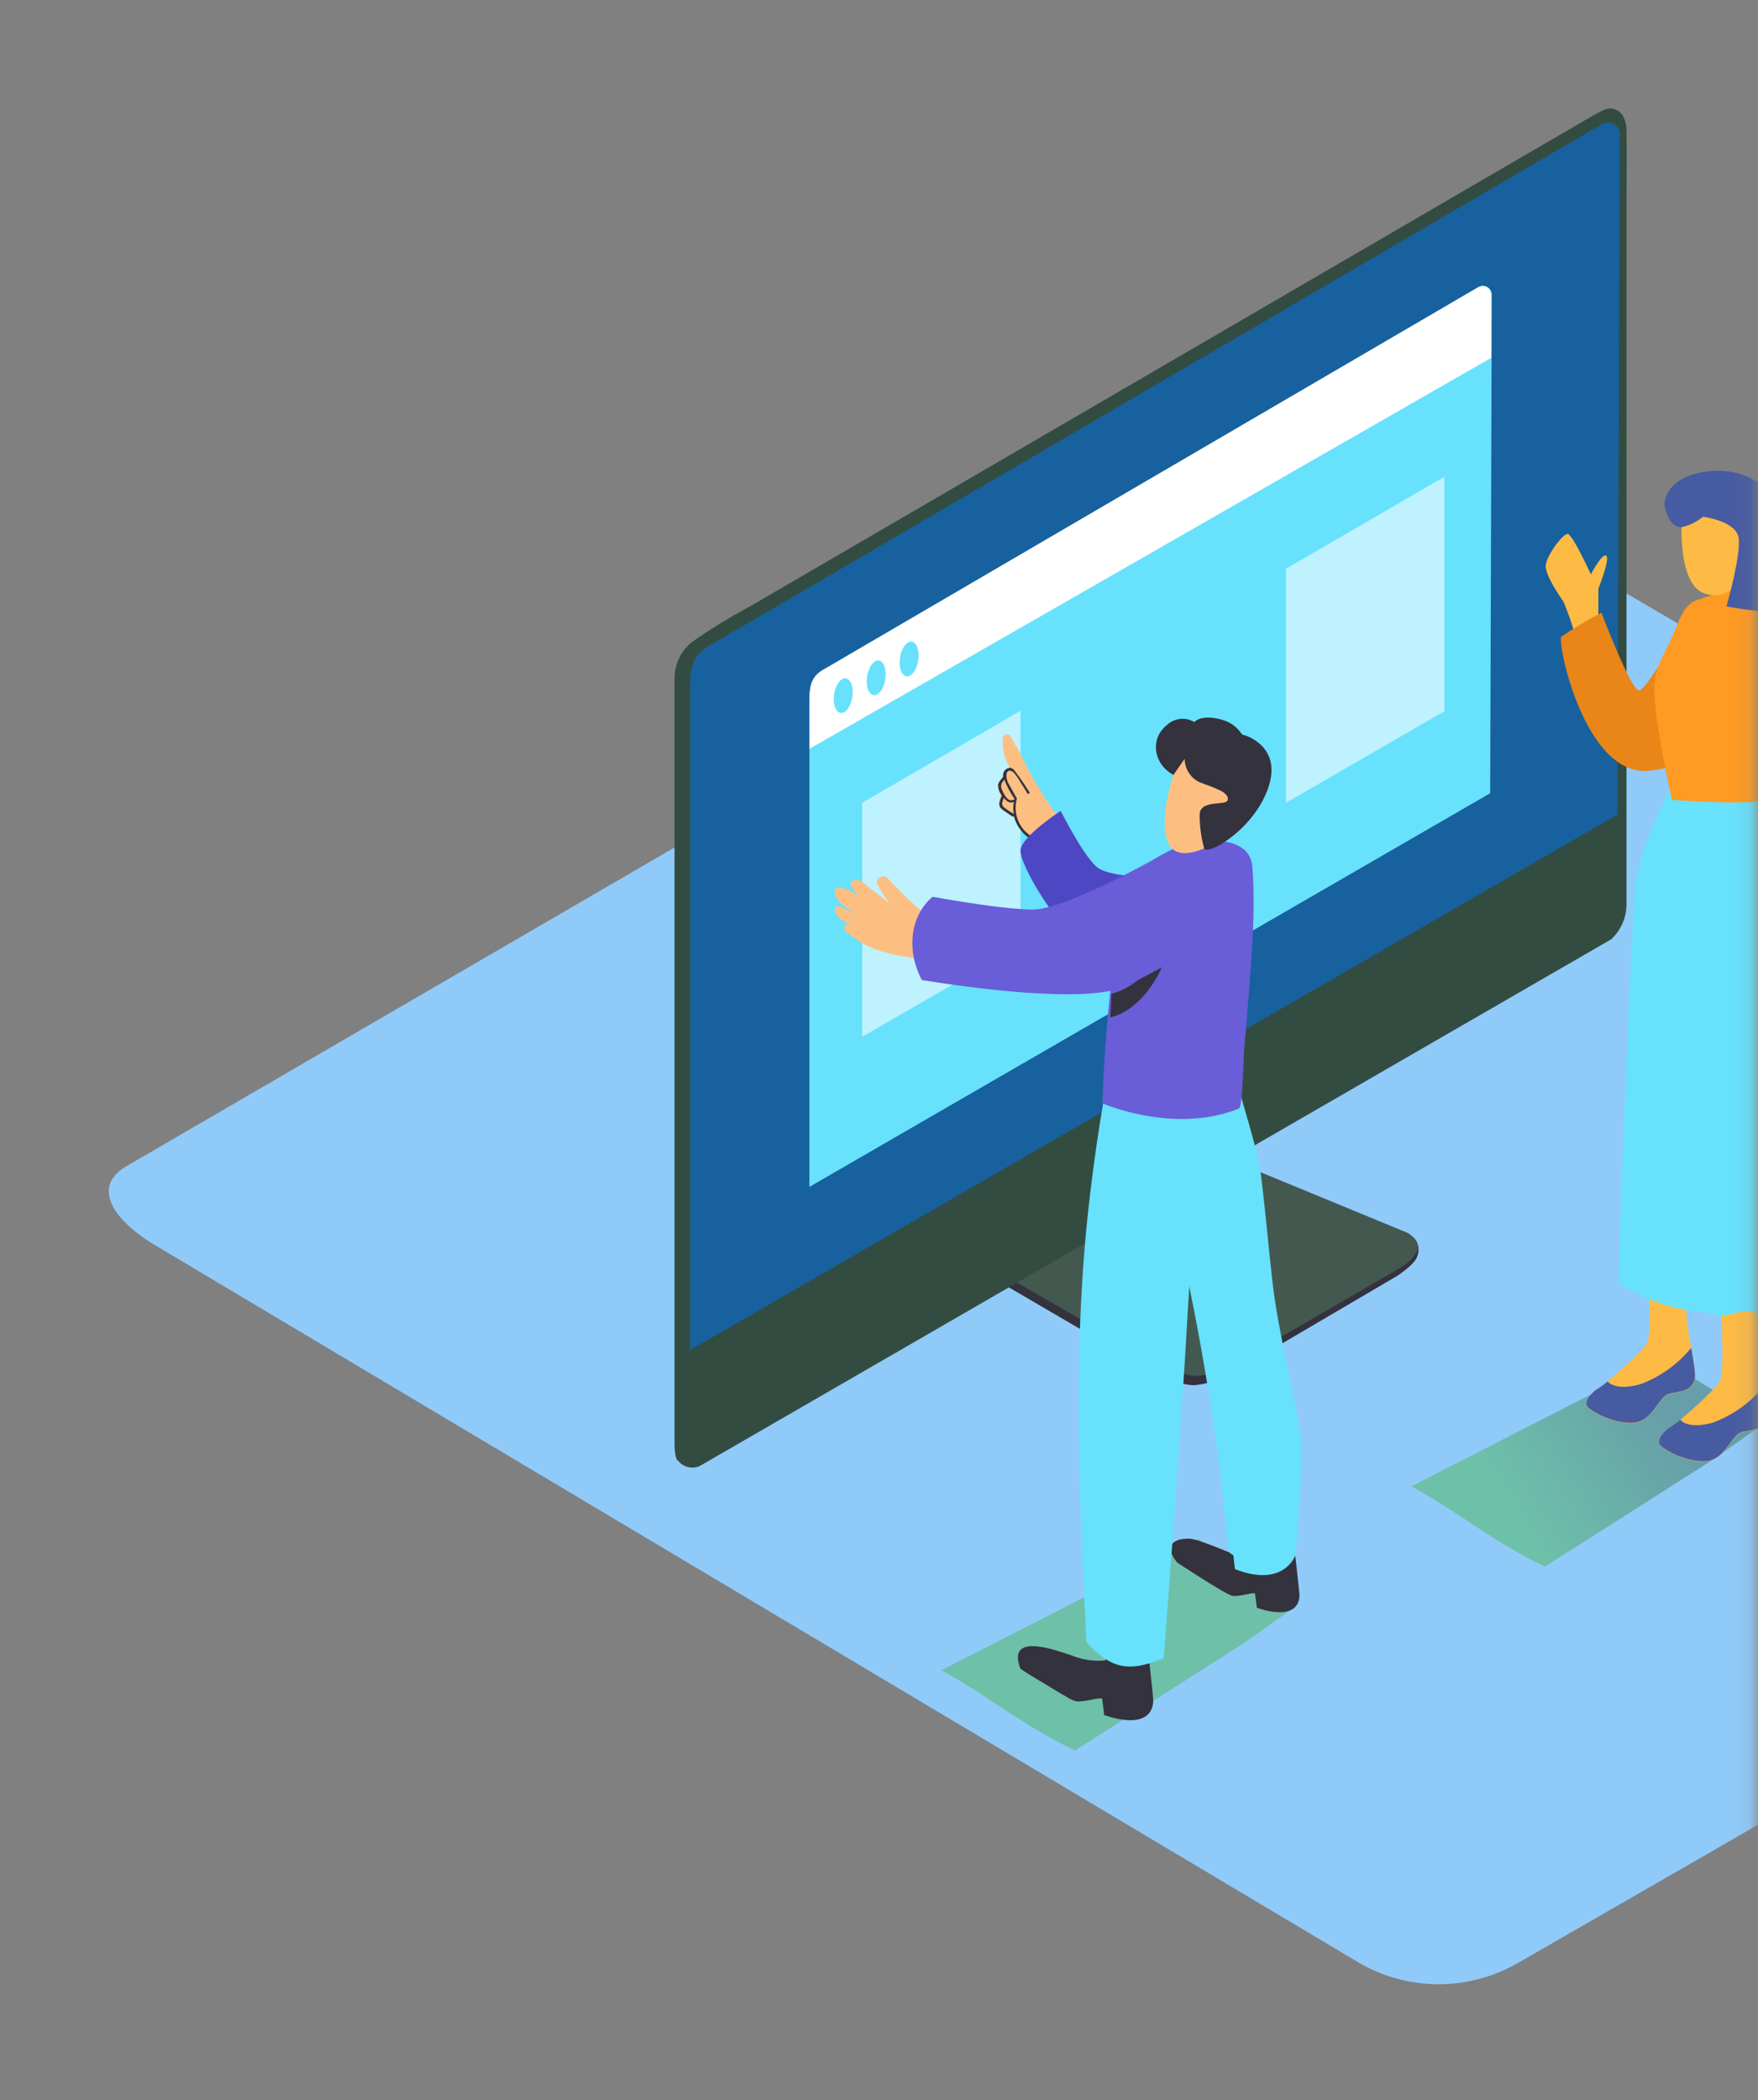 <svg width="103" height="123" viewBox="0 0 103 123" fill="none" xmlns="http://www.w3.org/2000/svg">
<rect x="0" y="0" width="103" height="123" fill="#808080" stroke="none"/>
<mask id="mask0" mask-type="alpha" maskUnits="userSpaceOnUse" x="0" y="0" width="103" height="123">
<rect x="0.871" y="0.224" width="102.017" height="122.382" fill="#C4C4C4"/>
</mask>
<defs>
<linearGradient id="paint0_linear" x1="88.261" y1="88.406" x2="97.195" y2="82.644" gradientUnits="userSpaceOnUse">
<stop stop-color="#25B000"/>
<stop offset="1" stop-color="#0E4500"/>
</linearGradient>
<linearGradient id="paint1_linear" x1="3168.46" y1="3134.58" x2="3444.59" y2="2851.25" gradientUnits="userSpaceOnUse">
<stop stop-color="#25B000"/>
<stop offset="1" stop-color="#0E4500"/>
</linearGradient>
</defs>
<g mask="url(#mask0)">
<path d="M79.706 114.995L9.308 73.055C7.068 71.787 5.145 69.703 7.33 68.34L77.979 27.277C79.04 26.613 80.65 26.179 81.727 26.811L155.623 70.066C157.863 71.377 158.266 75.041 156.014 76.356L88.985 114.928C87.578 115.751 85.981 116.191 84.354 116.202C82.727 116.214 81.125 115.798 79.706 114.995V114.995Z" fill="#90CAF9"/>
<path d="M71.138 68.143L82.83 72.565C82.83 72.565 83.319 72.885 83.006 73.651C82.826 74.089 81.858 74.721 81.858 74.721L71.764 80.644C71.213 80.892 70.626 81.052 70.025 81.118C69.219 81.165 67.867 80.506 67.867 80.506L58.467 75.017L71.138 68.143Z" fill="#34323D"/>
<path d="M71.305 67.598L82.475 72.202C82.475 72.202 83.259 72.632 83.051 73.217C82.828 73.651 82.48 74.008 82.052 74.239L71.931 80.103C71.379 80.351 70.793 80.511 70.192 80.577C69.385 80.624 68.034 79.965 68.034 79.965L59.131 74.859L71.305 67.598Z" fill="#435950"/>
<path d="M40.988 85.86C40.775 85.951 40.539 85.971 40.314 85.916C40.089 85.861 39.887 85.735 39.739 85.556C39.739 85.556 39.52 85.512 39.52 84.545V39.663C39.531 39.274 39.624 38.893 39.792 38.543C39.961 38.194 40.2 37.883 40.495 37.633C41.587 36.863 42.725 36.161 43.903 35.533L93.392 6.733L93.948 6.448C94.136 6.355 94.35 6.332 94.553 6.384C94.756 6.436 94.933 6.56 95.053 6.733C95.198 6.982 95.281 7.262 95.296 7.55C95.315 8.02 95.296 12.557 95.296 12.557V52.949C95.296 53.337 95.216 53.721 95.061 54.075C94.906 54.43 94.679 54.749 94.395 55.01L40.988 85.86Z" fill="#334C42"/>
<path d="M40.428 79.068V40.33C40.428 39.043 40.604 38.324 41.603 37.787L93.795 7.309C93.898 7.232 94.02 7.186 94.147 7.175C94.275 7.163 94.403 7.188 94.517 7.247C94.631 7.305 94.727 7.394 94.794 7.504C94.861 7.614 94.896 7.741 94.896 7.87L94.766 47.702L40.428 79.068Z" fill="#17619E"/>
<path d="M47.42 69.509V41.08C47.42 40.137 47.549 39.608 48.27 39.213L86.593 16.841C86.667 16.785 86.755 16.752 86.847 16.743C86.94 16.734 87.032 16.751 87.116 16.792C87.199 16.832 87.27 16.895 87.321 16.974C87.371 17.052 87.4 17.142 87.403 17.236L87.309 46.454L47.42 69.509Z" fill="#68E1FD"/>
<path d="M86.593 16.825L48.27 39.197C47.549 39.592 47.42 40.121 47.42 41.065V43.856L87.372 20.955V17.252C87.37 17.16 87.345 17.072 87.298 16.994C87.251 16.916 87.185 16.852 87.106 16.809C87.026 16.765 86.937 16.744 86.847 16.747C86.757 16.75 86.669 16.777 86.593 16.825V16.825Z" fill="white"/>
<path d="M49.937 40.824C50.025 40.264 49.857 39.772 49.562 39.725C49.267 39.678 48.957 40.094 48.869 40.654C48.782 41.215 48.95 41.707 49.245 41.753C49.54 41.8 49.85 41.384 49.937 40.824Z" fill="#68E1FD"/>
<path d="M51.871 39.781C51.958 39.221 51.79 38.729 51.495 38.682C51.2 38.635 50.891 39.051 50.803 39.611C50.715 40.171 50.884 40.663 51.178 40.71C51.473 40.757 51.783 40.341 51.871 39.781Z" fill="#68E1FD"/>
<path d="M53.799 38.678C53.886 38.118 53.718 37.626 53.423 37.579C53.128 37.532 52.818 37.949 52.731 38.509C52.643 39.069 52.811 39.561 53.106 39.607C53.401 39.654 53.711 39.238 53.799 38.678Z" fill="#68E1FD"/>
<path opacity="0.32" d="M98.923 80.51L97.775 79.325L82.688 87.044C85.653 88.675 87.458 90.298 90.521 91.743L100.384 85.465L103.404 83.321L98.923 80.51Z" fill="url(#paint0_linear)"/>
<path d="M93.647 36.338V34.475C93.647 34.475 94.352 32.71 94.109 32.54C93.866 32.37 93.208 33.638 93.208 33.638C93.208 33.638 92.139 31.288 91.849 31.268C91.559 31.249 90.561 32.591 90.561 33.156C90.561 33.72 91.387 34.933 91.606 35.245C91.909 35.967 92.162 36.71 92.362 37.468" fill="#FDBA45"/>
<path d="M99.337 35.173C99.337 35.173 96.513 40.571 96.004 40.433C95.494 40.295 93.83 35.88 93.83 35.88C93.022 36.305 92.238 36.773 91.48 37.282C91.202 37.558 92.823 45.443 96.572 45.143C100.32 44.843 101.405 41.373 101.405 41.373" fill="#EA8518"/>
<path d="M99.908 48.946C99.606 48.772 99.289 48.598 98.988 48.444C97.715 50.758 97.002 53.249 96.367 55.8C96.273 56.685 96.187 57.565 96.117 58.45C95.694 63.819 96.567 71.973 96.708 77.347C96.731 78.223 97.209 78.113 98.569 77.347C101.964 64.076 97.954 64.811 99.908 48.946Z" fill="#FDBA45"/>
<path d="M96.607 74.895C96.607 74.895 96.803 78.188 96.478 78.705C96.153 79.222 94.057 81.074 93.662 81.315C93.266 81.556 92.816 82.053 92.98 82.353C93.145 82.654 94.578 83.439 95.722 83.337C96.866 83.234 97.167 81.777 97.814 81.635C98.46 81.493 99.036 81.505 99.275 80.845C99.513 80.186 98.452 77.098 98.883 75.46C99.314 73.821 96.607 74.895 96.607 74.895Z" fill="#FDBA45"/>
<path d="M96.168 81.043C95.593 81.236 94.602 81.358 94.19 80.9C94.022 81.043 93.846 81.175 93.661 81.295C93.27 81.52 92.815 82.034 92.98 82.334C93.144 82.634 94.578 83.419 95.722 83.317C96.865 83.214 97.167 81.757 97.813 81.615C98.46 81.473 99.035 81.485 99.274 80.825C99.376 80.545 99.239 79.811 99.086 78.934C98.312 79.881 97.306 80.608 96.168 81.043Z" fill="#475BA2"/>
<path d="M104.15 51.196C102.975 50.513 101.581 49.893 101.581 49.893C100.978 51.441 101.15 53.447 100.954 55.078C100.727 56.949 100.512 58.821 100.363 60.7C99.94 66.07 100.813 74.224 100.954 79.597C100.978 80.474 101.455 80.363 102.815 79.597C106.222 66.327 102.211 67.061 104.15 51.196Z" fill="#FDBA45"/>
<path d="M99.376 76.798C100.884 76.968 102.811 77.544 104.272 77.134C104.475 73.3 105.294 53.81 105.227 52.63C105.079 49.909 103.175 46.663 103.175 46.663L97.879 46.15C97.879 46.15 96.011 49.727 95.784 51.97C95.694 52.874 94.824 71.827 94.836 75.155C96.208 76.04 97.759 76.601 99.376 76.798V76.798Z" fill="#68E1FD"/>
<path d="M100.861 77.141C100.861 77.141 101.057 80.434 100.732 80.952C100.407 81.469 98.311 83.321 97.916 83.562C97.52 83.802 97.07 84.3 97.234 84.6C97.398 84.9 98.832 85.686 99.976 85.583C101.12 85.481 101.421 84.024 102.067 83.882C102.714 83.739 103.29 83.751 103.528 83.092C103.767 82.432 102.706 79.345 103.137 77.706C103.568 76.067 100.861 77.141 100.861 77.141Z" fill="#FDBA45"/>
<path d="M100.422 83.289C99.846 83.483 98.855 83.605 98.444 83.147C98.276 83.29 98.1 83.422 97.915 83.542C97.524 83.767 97.069 84.28 97.234 84.58C97.398 84.88 98.832 85.666 99.976 85.564C101.119 85.461 101.421 84.004 102.067 83.862C102.714 83.72 103.289 83.731 103.528 83.072C103.63 82.792 103.493 82.057 103.34 81.181C102.566 82.128 101.56 82.855 100.422 83.289V83.289Z" fill="#475BA2"/>
<path d="M107.784 43.359V43.276C107.477 41.629 106.995 40.021 106.346 38.478C106.045 37.689 105.296 37.037 104.697 36.469C103.896 35.702 103.042 34.995 102.14 34.352C102.14 34.352 100.33 34.791 99.339 35.173C98.65 35.442 98.368 36.358 98.113 36.966C97.686 38.024 96.895 39.11 96.914 40.318C96.95 41.191 97.045 42.061 97.2 42.92C97.408 44.235 97.666 45.542 97.956 46.841C97.956 46.841 101.654 47.137 103.264 46.904L103.604 43.485C103.604 43.485 104.689 48.863 105.12 51.753L105.226 52.63L107.897 52.803C108.094 51.263 108.153 49.707 108.074 48.156C108.084 46.552 107.987 44.949 107.784 43.359Z" fill="#FF9A22"/>
<path d="M98.557 29.922C98.557 29.922 98.158 34.135 99.838 34.743C101.518 35.351 102.607 33.266 102.607 33.266C102.607 33.266 103.187 30.443 102.674 29.796C102.161 29.148 99.56 28.797 98.557 29.922Z" fill="#FDBA45"/>
<path d="M99.777 30.262C99.411 30.565 98.979 30.775 98.516 30.874C97.932 30.929 97.611 30.084 97.529 29.634C97.446 29.184 97.881 27.66 100.552 27.573C103.224 27.486 104.798 29.768 104.798 31.126C104.798 32.484 104.638 35.908 104.638 35.908C103.468 35.857 102.303 35.725 101.152 35.513C101.152 35.513 102.045 32.417 101.857 31.458C101.669 30.498 99.777 30.262 99.777 30.262Z" fill="#475BA2"/>
<path opacity="0.57" d="M84.627 41.653V27.916L75.348 33.306V47.011L84.627 41.653Z" fill="white"/>
<path opacity="0.57" d="M59.793 55.362V41.625L50.514 47.011V60.716L59.793 55.362Z" fill="white"/>
<path opacity="0.32" d="M71.39 91.297L70.242 90.112L55.15 97.816C58.115 99.446 59.921 101.069 62.984 102.514L72.839 96.256L75.859 94.112L71.39 91.297Z" fill="url(#paint1_linear)"/>
<path d="M49.211 53.088C49.52 53.23 49.822 53.376 50.128 53.522C49.889 53.372 49.65 53.214 49.423 53.044C49.195 52.874 48.858 52.495 48.91 52.183C48.984 51.714 49.791 52.132 50.394 52.511C49.975 52.144 49.63 51.721 50.002 51.559C50.374 51.398 50.75 51.86 50.974 52.017C51.365 52.302 51.757 52.606 52.121 52.93C51.86 52.581 51.627 52.211 51.424 51.824C51.209 51.461 51.745 51.161 52.008 51.429C52.75 52.243 53.55 53.002 54.401 53.7C54.441 53.729 54.474 53.767 54.499 53.81H55.02C55.176 53.81 55.321 53.81 55.466 53.81H55.592C55.644 53.799 55.699 53.801 55.75 53.817C55.801 53.833 55.848 53.862 55.885 53.901C55.954 53.924 56.019 53.955 56.081 53.992C56.101 54.005 56.12 54.021 56.136 54.039C56.308 54.039 56.481 54.071 56.649 54.094C56.706 54.107 56.759 54.131 56.805 54.167C56.851 54.202 56.888 54.247 56.915 54.299C56.941 54.35 56.956 54.407 56.958 54.466C56.961 54.524 56.95 54.582 56.927 54.635L56.998 54.596C57.389 54.355 57.691 54.991 57.307 55.239C56.492 55.744 55.553 56.011 54.597 56.009C54.592 56.053 54.57 56.092 54.536 56.12C54.503 56.147 54.46 56.16 54.417 56.156C53.401 56.129 52.395 55.956 51.428 55.642C51.307 55.608 51.191 55.562 51.079 55.504C50.502 55.265 49.972 54.924 49.513 54.497C49.481 54.467 49.46 54.426 49.454 54.382C49.448 54.338 49.457 54.293 49.479 54.255C49.501 54.217 49.535 54.187 49.576 54.171C49.617 54.155 49.663 54.153 49.705 54.166L49.873 54.217C49.763 54.154 49.654 54.094 49.548 54.027C49.282 53.858 48.964 53.652 48.921 53.313C48.912 53.275 48.914 53.235 48.926 53.198C48.939 53.161 48.962 53.129 48.993 53.105C49.024 53.081 49.061 53.066 49.1 53.063C49.138 53.06 49.177 53.069 49.211 53.088V53.088Z" fill="#FCBF81"/>
<path d="M62.457 48.713C62.598 48.669 61.348 46.936 61.246 46.774C60.645 45.811 60.096 44.816 59.601 43.793C59.585 43.761 59.56 43.734 59.531 43.714C59.439 43.518 59.336 43.328 59.221 43.145C59.194 43.096 59.152 43.058 59.101 43.036C59.05 43.013 58.993 43.009 58.939 43.023C58.886 43.037 58.838 43.069 58.804 43.113C58.77 43.157 58.751 43.212 58.751 43.268C58.717 43.849 58.853 44.427 59.143 44.93C59.022 45.068 58.885 45.214 58.751 45.368C58.769 45.381 58.782 45.399 58.789 45.419C58.797 45.44 58.797 45.462 58.791 45.483C58.762 45.567 58.72 45.646 58.665 45.716C58.635 45.766 58.596 45.812 58.552 45.85C58.533 45.866 58.509 45.876 58.485 45.878C58.46 45.995 58.461 46.116 58.489 46.232C58.517 46.348 58.57 46.457 58.646 46.549C58.541 46.777 58.524 47.036 58.599 47.275V47.307H58.638C58.966 47.498 59.279 47.715 59.574 47.955C59.586 47.968 59.595 47.984 59.6 48.001C59.605 48.019 59.605 48.037 59.602 48.054C59.599 48.072 59.591 48.089 59.58 48.103C59.569 48.117 59.555 48.129 59.539 48.136C59.778 48.252 60.024 48.354 60.275 48.44C60.302 48.452 60.331 48.458 60.361 48.458C60.391 48.458 60.42 48.452 60.447 48.44C60.479 48.472 60.51 48.503 60.545 48.535C60.576 48.566 60.615 48.589 60.657 48.6C60.7 48.612 60.744 48.613 60.787 48.602C60.829 48.591 60.868 48.57 60.9 48.539C60.932 48.509 60.955 48.471 60.968 48.428C60.973 48.398 60.973 48.368 60.968 48.338L61.058 48.44C61.047 48.482 61.045 48.525 61.053 48.568C61.06 48.61 61.077 48.65 61.102 48.685C61.127 48.72 61.159 48.749 61.196 48.77C61.233 48.792 61.274 48.804 61.317 48.807C61.39 48.817 61.464 48.798 61.525 48.755C61.585 48.712 61.627 48.647 61.642 48.575C61.648 48.537 61.648 48.498 61.642 48.46L61.834 48.756C61.841 48.767 61.852 48.776 61.864 48.781C61.876 48.786 61.89 48.788 61.903 48.786C61.916 48.784 61.928 48.778 61.938 48.769C61.948 48.761 61.955 48.749 61.959 48.736C61.962 48.727 61.962 48.718 61.959 48.709C62.061 48.878 62.15 49.055 62.226 49.238C63.518 51.161 62.492 48.78 62.457 48.713ZM61.344 48.657C61.304 48.657 61.266 48.641 61.237 48.613C61.208 48.585 61.191 48.547 61.188 48.507C61.224 48.517 61.263 48.517 61.3 48.51C61.337 48.502 61.373 48.487 61.403 48.464V48.464C61.409 48.471 61.417 48.477 61.426 48.481C61.435 48.486 61.444 48.488 61.454 48.488C61.464 48.488 61.473 48.486 61.482 48.481C61.491 48.477 61.499 48.471 61.505 48.464C61.505 48.464 61.505 48.464 61.505 48.464C61.51 48.487 61.509 48.511 61.503 48.535C61.498 48.558 61.487 48.579 61.472 48.598C61.457 48.616 61.438 48.631 61.417 48.642C61.395 48.652 61.372 48.657 61.348 48.657H61.344Z" fill="#FCBF81"/>
<path d="M62.12 48.665C61.848 48.447 61.62 48.179 61.447 47.876C61.413 47.813 61.368 47.758 61.312 47.713C61.257 47.669 61.194 47.636 61.126 47.617C61.058 47.597 60.987 47.592 60.917 47.602C60.847 47.611 60.779 47.634 60.718 47.67C60.7 47.53 60.69 47.389 60.691 47.248C60.691 46.533 59.575 46.521 59.586 47.248C59.564 47.806 59.713 48.358 60.013 48.827C60.347 49.255 60.755 49.618 61.216 49.901C61.297 49.947 61.388 49.972 61.482 49.974C61.575 49.977 61.667 49.955 61.751 49.913C61.834 49.87 61.906 49.808 61.959 49.73C62.013 49.653 62.047 49.564 62.058 49.471L62.109 49.431C62.207 49.329 62.262 49.193 62.265 49.051C62.267 48.908 62.215 48.771 62.12 48.665V48.665Z" fill="#FCBF81"/>
<path d="M60.419 48.973C60.066 48.749 59.794 48.417 59.641 48.026C59.488 47.635 59.463 47.204 59.569 46.798C59.574 46.789 59.576 46.78 59.576 46.77C59.576 46.76 59.574 46.751 59.569 46.742L59.197 46.079C59.143 45.98 59.08 45.882 59.033 45.779C58.955 45.601 58.857 44.914 59.35 45.203C59.529 45.388 59.679 45.6 59.797 45.83C59.938 46.036 60.071 46.249 60.188 46.458C60.235 46.533 60.357 46.458 60.31 46.391C60.067 45.999 59.806 45.616 59.526 45.242C59.401 45.068 59.268 44.887 59.033 44.997C58.943 45.034 58.868 45.102 58.821 45.188C58.774 45.274 58.757 45.374 58.774 45.471C58.688 45.637 58.508 45.763 58.477 45.957C58.473 46.154 58.531 46.347 58.641 46.509L58.704 46.616C58.693 46.624 58.685 46.635 58.68 46.648C58.602 46.861 58.457 47.098 58.618 47.303C58.689 47.384 58.772 47.453 58.864 47.508L59.307 47.809C59.314 47.813 59.322 47.817 59.331 47.819C59.339 47.82 59.348 47.82 59.356 47.819C59.365 47.817 59.373 47.813 59.38 47.808C59.387 47.803 59.393 47.796 59.397 47.789C59.536 48.33 59.87 48.8 60.333 49.108C60.423 49.139 60.494 49.025 60.419 48.973ZM58.712 46.257C58.67 46.185 58.651 46.102 58.656 46.02C58.661 45.937 58.69 45.857 58.739 45.791C58.774 45.743 58.81 45.7 58.841 45.657C58.996 46.058 59.198 46.438 59.444 46.79V46.837C59.433 46.829 59.42 46.825 59.407 46.825C59.394 46.825 59.38 46.829 59.37 46.837C59.045 46.999 58.79 46.47 58.712 46.257ZM58.868 47.311C58.814 47.282 58.77 47.237 58.744 47.182C58.717 47.126 58.708 47.064 58.719 47.003C58.743 46.908 58.776 46.815 58.818 46.727C58.962 46.92 59.166 47.078 59.401 46.959C59.357 47.196 59.357 47.438 59.401 47.674C59.217 47.56 59.033 47.437 58.861 47.311H58.868Z" fill="#34323D"/>
<path d="M68.241 51.338C68.241 51.338 65.017 51.508 64.195 50.718C63.372 49.929 62.146 47.489 62.146 47.489C62.146 47.489 59.925 48.926 59.796 49.755C59.667 50.584 62.119 54.588 63.196 54.856" fill="#4D47C4"/>
<path d="M73.129 91.388C73.129 91.388 70.387 90.168 69.749 90.116C69.11 90.065 67.998 90.294 68.966 91.506C68.966 91.506 71.833 93.397 72.209 93.457C72.585 93.516 73.505 93.228 73.529 93.326C73.552 93.425 73.638 94.155 73.638 94.155C73.638 94.155 76.035 95.075 76.137 93.46C76.137 93.251 75.793 90.25 75.793 90.25" fill="#34323D"/>
<path d="M76.255 84.324C75.782 81.22 74.916 78.212 74.552 75.069C74.325 73.094 74.16 71.12 73.921 69.146C73.682 67.172 72.95 65.261 72.48 63.306C72.467 63.261 72.47 63.212 72.488 63.169C72.506 63.125 72.537 63.089 72.578 63.065C72.554 62.998 72.534 62.927 72.515 62.86C72.272 62.627 72.025 62.406 71.786 62.197L68.438 64.471C68.438 64.471 68.457 66.54 68.563 69.533C68.954 71.278 69.248 72.838 69.687 74.492C69.639 74.544 69.605 74.608 69.587 74.677C69.57 74.746 69.569 74.818 69.585 74.887C70.675 80.102 71.469 85.375 71.963 90.681C71.969 90.768 72.001 90.852 72.054 90.922C72.107 90.992 72.178 91.046 72.26 91.076L72.354 91.893C75.269 93.026 75.907 91.052 75.907 91.052C75.907 91.052 76.04 89.37 76.205 87.032C76.26 86.116 76.275 85.22 76.255 84.324Z" fill="#68E1FD"/>
<path d="M67.173 95.916L65.551 96.52C65.503 96.669 65.418 96.803 65.303 96.908C65.188 97.013 65.048 97.087 64.897 97.121C64.84 97.19 64.758 97.235 64.67 97.247C64.013 97.294 63.355 97.185 62.747 96.931C61.963 96.686 58.943 95.518 59.785 97.721C60.338 98.116 60.961 98.451 61.521 98.799C61.838 98.992 62.159 99.194 62.484 99.367C62.657 99.486 62.847 99.575 63.048 99.632C63.483 99.699 64.541 99.367 64.568 99.482C64.595 99.596 64.693 100.437 64.693 100.437C64.693 100.437 67.435 101.496 67.568 99.648C67.584 99.363 67.173 95.916 67.173 95.916Z" fill="#34323D"/>
<path d="M69.448 79.222C69.784 73.734 69.972 68.214 71.12 62.817C71.171 61.415 72.072 62.311 72.009 61.754C71.52 57.241 64.994 62.611 64.994 62.611C64.732 62.828 64.697 64.214 64.646 64.526C64.35 66.261 64.099 68.001 63.89 69.746C62.809 78.563 63.208 87.332 63.651 96.177C65.037 97.606 65.946 98.033 68.179 97.109C68.625 91.32 69.048 85.532 69.416 79.736L69.448 79.222Z" fill="#68E1FD"/>
<path d="M65.961 51.938C66.023 51.654 66.744 51.461 66.971 51.342C67.477 51.066 67.183 50.584 67.676 50.284C68.395 49.862 69.144 49.494 69.917 49.182H69.936C71.174 49.182 73.25 49.111 73.375 50.762C73.567 53.328 73.344 55.895 73.148 58.446C73.07 59.472 72.98 60.491 72.89 61.494C72.858 61.861 72.811 64.822 72.592 64.913C70.136 65.94 66.995 65.576 64.59 64.617C64.721 60.361 65.179 56.123 65.961 51.938V51.938Z" fill="#695DD8"/>
<path d="M68.165 54.529C68.091 55.383 67.758 56.193 67.213 56.851C66.667 57.508 65.934 57.981 65.114 58.205C65.114 58.374 65.063 59.417 65.043 59.587C67.001 59.113 68.451 56.629 68.654 54.529C68.689 54.213 68.196 54.213 68.165 54.529Z" fill="#34323D"/>
<path d="M69.36 44.006C69.2 44.05 67.825 47.232 68.365 49.163C68.906 51.094 72.161 49.108 72.98 47.635C73.798 46.162 72.443 43.189 69.36 44.006Z" fill="#FCBF81"/>
<path d="M69.408 44.437C69.41 44.732 69.497 45.02 69.658 45.267C69.82 45.514 70.048 45.708 70.317 45.826C71.229 46.166 71.985 46.395 71.938 46.821C71.891 47.248 70.289 46.762 70.285 47.733C70.286 48.389 70.374 49.041 70.548 49.672C70.65 50.15 73.384 48.689 74.285 46.194C75.185 43.698 72.929 43.035 72.82 43.035C72.71 43.035 72.506 42.34 71.398 42.099C70.289 41.858 69.98 42.288 69.98 42.288C69.728 42.136 69.434 42.07 69.141 42.102C68.849 42.135 68.576 42.262 68.362 42.466C67.34 43.284 67.602 44.776 68.754 45.38L69.408 44.437Z" fill="#34323D"/>
<path d="M68.172 50.008C68.172 50.008 62.54 53.261 60.511 53.265C59.046 53.265 56.147 52.788 54.636 52.519C53.241 53.703 53.147 55.796 54.013 57.395C56.472 57.79 63.758 58.856 66.041 57.715C68.807 56.333 71.85 54.481 71.85 54.481C71.85 54.481 74.615 51.757 68.172 50.008Z" fill="#695DD8"/>
</g>
</svg>
